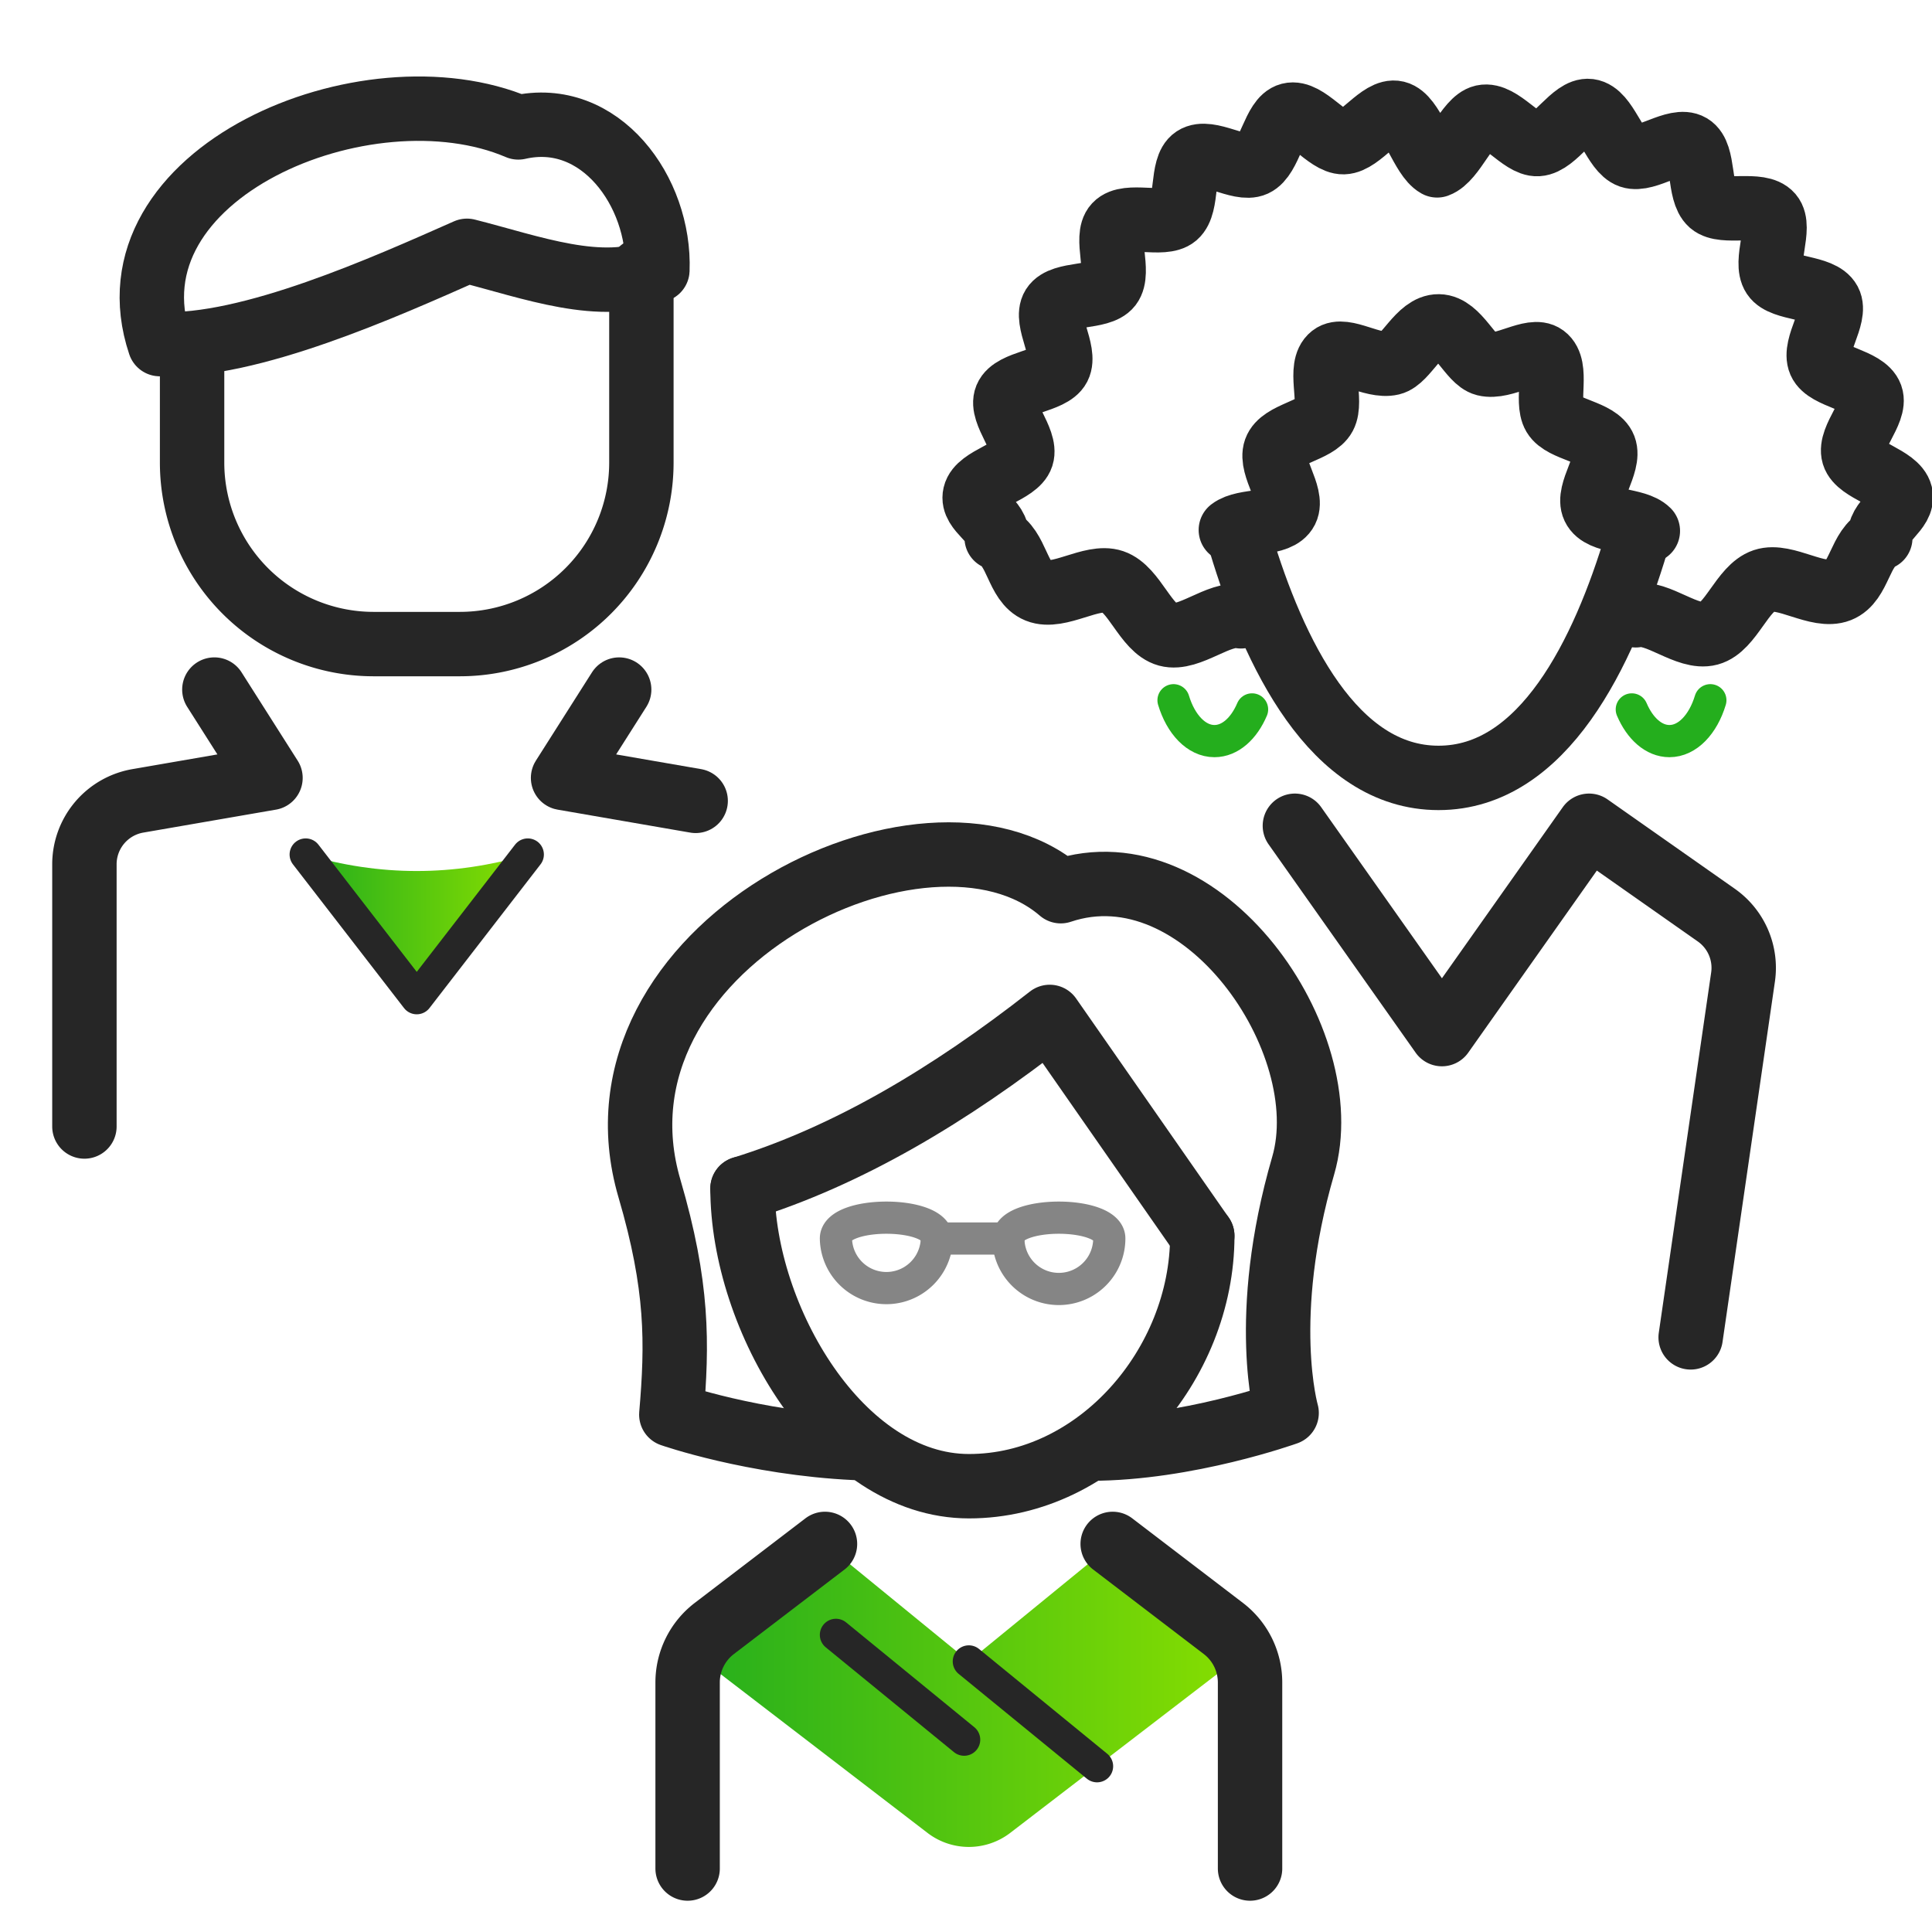 <svg id="Layer_1" data-name="Layer 1" xmlns="http://www.w3.org/2000/svg" xmlns:xlink="http://www.w3.org/1999/xlink" viewBox="0 0 1200 1200"><defs><style>.cls-1,.cls-2,.cls-4,.cls-6{fill:none;stroke-linecap:round;stroke-linejoin:round;}.cls-1,.cls-4{stroke:#262626;}.cls-1{stroke-width:40px;}.cls-2{stroke:#24ae1d;}.cls-2,.cls-4,.cls-6{stroke-width:20px;}.cls-3{fill:url(#New_Gradient_Swatch);}.cls-5{fill:url(#New_Gradient_Swatch-2);}.cls-6{stroke:#858585;}</style><linearGradient id="New_Gradient_Swatch" x1="189.87" y1="-3.01" x2="327.82" y2="-3.01" gradientTransform="matrix(1, 0, 0, -1, 0, 572.37)" gradientUnits="userSpaceOnUse"><stop offset="0" stop-color="#24ae1d"/><stop offset="1" stop-color="#89df00"/></linearGradient><linearGradient id="New_Gradient_Swatch-2" x1="427.09" y1="1053.04" x2="776.43" y2="1053.04" gradientTransform="matrix(1, 0, 0, 1, 0, 0)" xlink:href="#New_Gradient_Swatch"/></defs><path class="cls-1" d="M1016,382.17c13.56-2.79,32.12,14.95,45.73,11.27,13.34-3.61,20.47-28.29,33.86-32.76,13.09-4.38,33.6,11.07,46.74,5.87,12.82-5.09,12.69-26.52,25.55-32.4-2.13-10.4,15-17.25,12.54-27.21-2.57-10.32-26.12-14.68-29.06-24.48-3.07-10.21,14.13-26.89,10.66-36.49-3.64-10.06-27.51-11.77-31.59-21.1-4.3-9.82,10.54-28.62,5.75-37.58-5.06-9.47-28.88-7.37-34.51-15.81-6-8.94,4.93-30.28-1.67-38-7-8.15-29.55-.42-37.24-7.08-8-7-3.94-30.53-12.77-35.76-9-5.35-27.49,9.71-37.36,6.32s-15-26.62-25.57-28c-10-1.27-21.15,19.86-31.93,20.52-10,.62-23.32-19.19-34-16.83-9.74,2.17-18.22,26.36-28.5,30.06-9.21-5.17-15.44-30.14-25.3-32.53S844.91,88,834.51,88.3c-10.07.26-23.22-19.5-33.45-16.89-9.69,2.47-12.22,26.2-21.85,30.64-9.08,4.19-28.53-9.57-37.39-3.74-8.37,5.51-3.66,28.92-11.69,35.8-7.63,6.53-30-1.89-37.17,5.8-6.89,7.36,2.87,29.16-3.52,37.49-6.15,8-29.72,4.19-35.3,13-5.4,8.57,8.18,28.21,3.39,37.5-4.65,9-28.53,9.31-32.53,19-3.88,9.38,12.78,26.48,9.58,36.42-3.12,9.67-26.64,13.81-29,24-2.34,9.9,15.06,16.39,13.47,26.7,12.77,6,12.62,27.69,25.43,32.88,13.07,5.29,33.66-10.05,46.77-5.61,13.33,4.51,20.41,29.2,33.79,32.83,13.56,3.67,32.11-14.07,45.72-11.31"/><path class="cls-1" d="M764.5,329.18c8.57-6.58,29.6-2.76,34.4-12.35,4.6-9.2-10.28-27.13-6.68-37.28s25.46-12,30.36-21.25-3.89-30.28,4.74-37.07c7.45-5.85,25.21,7.12,37,4.3,8.93-2.13,17.11-23,29.29-22.82,12,.14,19.78,21.14,28.72,23.37,11.63,2.91,29.3-10.32,36.89-4.69,8.84,6.56.84,27.79,6.13,36.69s27.29,10,31.1,19.92-11,27.78-6.54,37.11c4.57,9.67,26.09,7.24,33.6,14.66"/><path class="cls-1" d="M1016.51,336.88c-20.41,68.11-57.75,146.29-123,146.29s-102.47-78-122.93-146.06"/><path class="cls-1" d="M1050.1,830.66l32.53-223.76a40,40,0,0,0-16.6-38.5L987,512.9,895.61,642.29,804.28,512.9"/><path class="cls-2" d="M1062.33,434.93c-4.52,15-14.21,25.38-25.42,25.38-9.73,0-18.31-7.81-23.37-19.68"/><path class="cls-2" d="M728.9,434.93c4.52,15,14.2,25.38,25.42,25.38,9.73,0,18.31-7.81,23.36-19.68"/><path class="cls-1" d="M398.38,167.78V287.31A112.75,112.75,0,0,1,285.64,400.05H232.06A112.75,112.75,0,0,1,119.31,287.31V213.73"/><path class="cls-1" d="M52.43,699.68V536.84a40,40,0,0,1,33.18-39.41L168,483.17l-34.85-54.86"/><polyline class="cls-1" points="432.09 497.43 349.73 483.17 384.58 428.31"/><path class="cls-1" d="M408.32,167.78c-34.43,15-78.65-2-118.28-12C239.81,178,154.65,216.39,99.25,213.73,63.74,107.84,227.59,38.85,321.94,79.14,372.71,67.5,410.14,119.07,408.32,167.78Z"/><path class="cls-3" d="M258.85,620l-69-89.25q69,20.5,138,0Z"/><polyline class="cls-4" points="327.82 530.75 258.85 620 189.87 530.75"/><path class="cls-5" d="M776.43,1024.09l-85.32-65.18-89.35,73-89.35-73-85.32,65.18,149,114.36a42.21,42.21,0,0,0,51.37,0Z"/><path class="cls-1" d="M776.43,1160.57V1045a42.2,42.2,0,0,0-16.57-33.52l-68.75-52.52"/><path class="cls-1" d="M427.09,1160.57V1045a42.18,42.18,0,0,1,16.58-33.52l68.74-52.52"/><path class="cls-1" d="M531.22,899.33c-63.64-3-114.25-20.68-114.25-20.68,3.8-44.38,4.21-79.77-13.58-140.44C359.51,588.59,575.64,482,658.85,553.54,746.76,524,831.87,646.81,809.43,724,782,818.31,799.15,877.6,799.15,877.6s-61.6,22.15-121.83,22.15"/><path class="cls-1" d="M746.76,767.63c0,80-64.89,155.48-144.93,155.48S461.19,818.25,461.19,738.21"/><path class="cls-1" d="M461.19,738.21C526.5,718,589.87,680.31,652,631.63l94.75,136"/><path class="cls-6" d="M581.9,769.26a31.35,31.35,0,0,1-62.69,0C519.21,752,581.9,752,581.9,769.26Z"/><path class="cls-6" d="M689,769.26a31.34,31.34,0,0,1-62.68,0C626.32,752,689,752,689,769.26Z"/><line class="cls-6" x1="581.9" y1="769.26" x2="626.32" y2="769.26"/><line class="cls-4" x1="601.76" y1="1031.94" x2="681.4" y2="1097.04"/><line class="cls-4" x1="519.21" y1="1015.44" x2="598.85" y2="1080.54"/></svg>